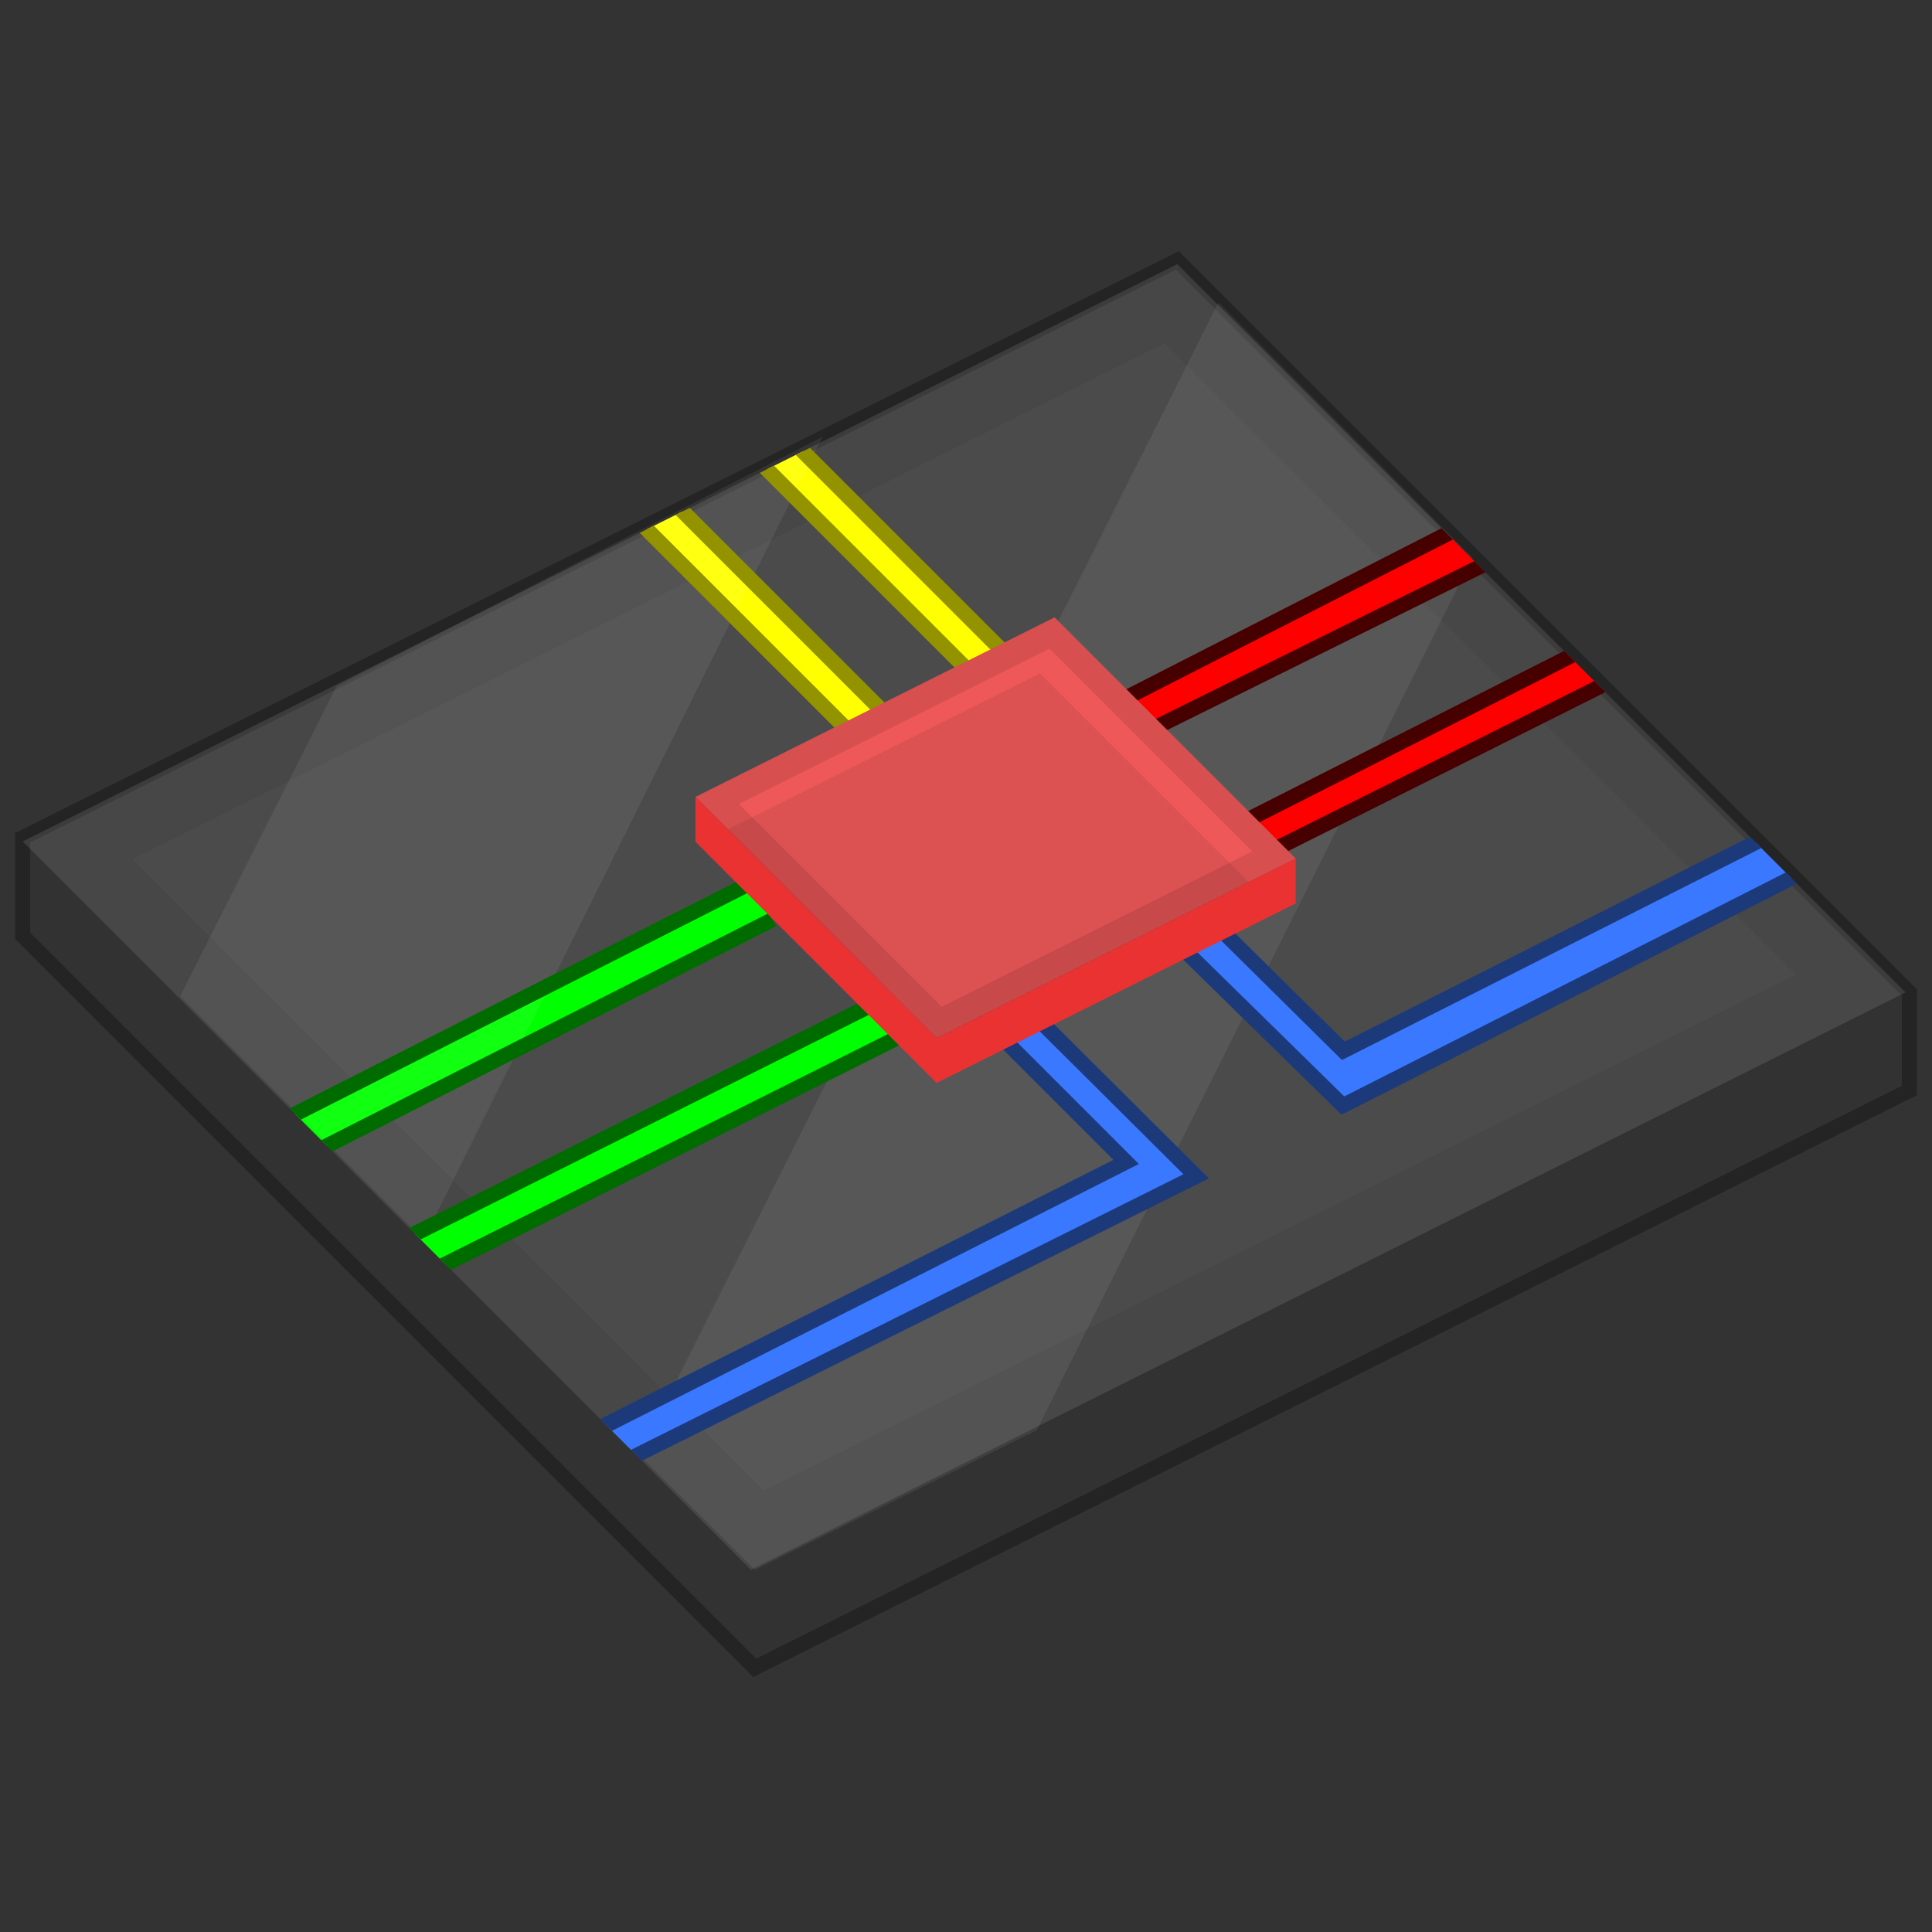 <?xml version="1.0" encoding="UTF-8" standalone="no"?>
<!-- Created with Inkscape (http://www.inkscape.org/) -->

<svg
   xmlns:dc="http://purl.org/dc/elements/1.1/"
   xmlns:cc="http://creativecommons.org/ns#"
   xmlns:rdf="http://www.w3.org/1999/02/22-rdf-syntax-ns#"
   xmlns:svg="http://www.w3.org/2000/svg"
   xmlns="http://www.w3.org/2000/svg"
   xmlns:sodipodi="http://sodipodi.sourceforge.net/DTD/sodipodi-0.dtd"
   xmlns:inkscape="http://www.inkscape.org/namespaces/inkscape"
   width="512"
   height="512"
   id="svg2"
   version="1.1"
   inkscape:version="0.48.4 r9939"
   sodipodi:docname="AdvancedControlCircuit.svg">
  <rect width="100%" height="100%" fill="#333333" stroke="none"/>
  <defs
     id="defs4">
    <inkscape:perspective
       sodipodi:type="inkscape:persp3d"
       inkscape:vp_x="-293.92837 : 293.92837 : 0"
       inkscape:vp_y="0 : 1000 : 0"
       inkscape:vp_z="440.00101 : 220.0005 : 0"
       inkscape:persp3d-origin="855.99984 : 170.66667 : 1"
       id="perspective3879" />
  </defs>
  <sodipodi:namedview
     id="base"
     pagecolor="#ffffff"
     bordercolor="#666666"
     borderopacity="1.0"
     inkscape:pageopacity="0.0"
     inkscape:pageshadow="2"
     inkscape:zoom="1"
     inkscape:cx="232.90366"
     inkscape:cy="329.92547"
     inkscape:document-units="px"
     inkscape:current-layer="layer1"
     showgrid="false"
     inkscape:window-width="1301"
     inkscape:window-height="744"
     inkscape:window-x="65"
     inkscape:window-y="24"
     inkscape:window-maximized="1">
    <inkscape:grid
       type="xygrid"
       id="grid2996"
       empspacing="4"
       visible="true"
       enabled="true"
       snapvisiblegridlinesonly="true" />
  </sodipodi:namedview>
  <g
     inkscape:label="Layer 1"
     inkscape:groupmode="layer"
     id="layer1"
     transform="translate(0,-540.362)">
    <path
       style="fill:#323232;fill-opacity:1;stroke:#242424;stroke-width:4;stroke-linecap:butt;stroke-linejoin:miter;stroke-miterlimit:4;stroke-opacity:1;stroke-dasharray:none"
       d="m 6,762.362 0,26 194,194 306,-153 0,-26 -194,-194 z"
       id="path2998"
       inkscape:connector-curvature="0"
       sodipodi:nodetypes="ccccccc" />
    <path
       style="fill:#ffffff;fill-opacity:0.063;stroke:none"
       d="m 199,956.362 306,-153 -193,-193 -306,153 z"
       id="path3768-8"
       inkscape:connector-curvature="0"
       sodipodi:nodetypes="ccccc" />
    <path
       style="fill:#ffffff;fill-opacity:0.063;stroke:none"
       d="m 199,956.362 306,-153 -193,-193 -306,153 z"
       id="path3768"
       inkscape:connector-curvature="0"
       sodipodi:nodetypes="ccccc" />
    <path
       style="fill:#000000;fill-opacity:0.055;stroke:none"
       d="m 312,610.362 -306,153 193,193 306,-153 -193,-193 z m -3.406,20.969 167.313,167.312 -273.5,136.75 -167.312,-167.312 273.5,-136.75 z"
       id="path3768-6"
       inkscape:connector-curvature="0" />
    <path
       style="fill:#ffffff;fill-opacity:0.067;stroke:none"
       d="M 274.722,919.415 390.235,688.202 322.916,620.509 169.375,925.925 l 30.747,30.437 z"
       id="path3827"
       inkscape:connector-curvature="0"
       sodipodi:nodetypes="cccccc" />
    <path
       style="fill:#ffff00;fill-opacity:1;stroke:none"
       d="m 212.75,659.987 -9.5,4.75 53.156,53.156 10.156,-4.094 -53.812,-53.812 z"
       id="path5570" />
    <path
       style="fill:#ffff00;fill-opacity:1;stroke:none"
       d="m 180.906,675.893 -9.5,4.75 53.812,53.812 8.062,-6.188 -52.375,-52.375 z"
       id="path5568" />
    <path
       style="fill:#ff0000;fill-opacity:1;stroke:none"
       d="m 383.5,681.862 -86.938,44.375 9.531,6.938 86.094,-42.625 -8.688,-8.688 z"
       id="path5566" />
    <path
       style="fill:#ff0000;fill-opacity:1;stroke:none"
       d="m 415.969,714.331 -89.313,45.312 6.875,10.906 3.969,-4.938 86.469,-43.281 -8,-8 z"
       id="path5564" />
    <path
       style="fill:#3a78ff;fill-opacity:1;stroke:none"
       d="M 465.281,763.643 356,818.862 l -32.812,-32.438 -10,5.094 42.688,41.844 118.812,-60.312 -9.406,-9.406 z"
       id="path5562" />
    <path
       style="fill:#00ff00;fill-opacity:1;stroke:none"
       d="m 198.906,774.362 -120.688,61.219 8.438,8.438 118.031,-59.906 -5.781,-9.75 z"
       id="path5560" />
    <path
       style="fill:#00ff00;fill-opacity:1;stroke:none"
       d="m 228.781,807.768 -118.812,59.562 8.062,8.062 120.656,-60.438 -9.906,-7.188 z"
       id="path5558" />
    <path
       style="fill:#3a78ff;fill-opacity:1;stroke:none"
       d="m 275.562,810.831 -9.531,5.062 32.406,32.406 -137.875,69.625 5.938,5.938 2.344,2.188 L 317,852.112 275.562,810.831 z"
       id="path5422" />
    <path
       style="fill:#ffffff;fill-opacity:0.067;stroke:none"
       d="m 47.75,804.362 64.5,64.5 105.75,-212.75 -128.75,66 z"
       id="path3829"
       inkscape:connector-curvature="0"
       sodipodi:nodetypes="ccccc" />
    <path
       id="path5552"
       style="font-size:medium;font-style:normal;font-variant:normal;font-weight:normal;font-stretch:normal;text-indent:0;text-align:start;text-decoration:none;line-height:normal;letter-spacing:normal;word-spacing:normal;text-transform:none;direction:ltr;block-progression:tb;writing-mode:lr-tb;text-anchor:start;baseline-shift:baseline;color:#000000;fill:#939300;fill-opacity:1;fill-rule:nonzero;stroke:none;stroke-width:4;marker:none;visibility:visible;display:inline;overflow:visible;enable-background:accumulate;font-family:Sans;-inkscape-font-specification:Sans"
       d="m 205.156,663.8 -3.781,1.875 53,53 4.062,-1.594 -53.281,-53.281 z m 9.5,-4.75 -3.781,1.875 53.688,53.688 4.156,-1.656 -0.281,-0.125 -53.781,-53.781 z" />
    <path
       id="path5548"
       style="font-size:medium;font-style:normal;font-variant:normal;font-weight:normal;font-stretch:normal;text-indent:0;text-align:start;text-decoration:none;line-height:normal;letter-spacing:normal;word-spacing:normal;text-transform:none;direction:ltr;block-progression:tb;writing-mode:lr-tb;text-anchor:start;baseline-shift:baseline;color:#000000;fill:#939300;fill-opacity:1;fill-rule:nonzero;stroke:none;stroke-width:4;marker:none;visibility:visible;display:inline;overflow:visible;enable-background:accumulate;font-family:Sans;-inkscape-font-specification:Sans"
       d="m 173.312,679.706 -3.781,1.875 54.094,54.094 3.188,-2.469 -53.5,-53.5 z m 9.5,-4.75 -3.781,1.875 52.656,52.656 3.219,-2.438 -52.094,-52.094 z" />
    <path
       id="path5544"
       style="font-size:medium;font-style:normal;font-variant:normal;font-weight:normal;font-stretch:normal;text-indent:0;text-align:start;text-decoration:none;line-height:normal;letter-spacing:normal;word-spacing:normal;text-transform:none;direction:ltr;block-progression:tb;writing-mode:lr-tb;text-anchor:start;baseline-shift:baseline;color:#000000;fill:#460000;fill-opacity:1;fill-rule:nonzero;stroke:none;stroke-width:4;marker:none;visibility:visible;display:inline;overflow:visible;enable-background:accumulate;font-family:Sans;-inkscape-font-specification:Sans"
       d="m 390.688,689.05 -86.406,42.812 3.656,2.656 85.719,-42.5 -2.969,-2.969 z m -8.688,-8.688 -87.25,44.562 3.625,2.625 86.625,-44.188 -3,-3 z" />
    <path
       id="path5540"
       style="font-size:medium;font-style:normal;font-variant:normal;font-weight:normal;font-stretch:normal;text-indent:0;text-align:start;text-decoration:none;line-height:normal;letter-spacing:normal;word-spacing:normal;text-transform:none;direction:ltr;block-progression:tb;writing-mode:lr-tb;text-anchor:start;baseline-shift:baseline;color:#000000;fill:#460000;fill-opacity:1;fill-rule:nonzero;stroke:none;stroke-width:4;marker:none;visibility:visible;display:inline;overflow:visible;enable-background:accumulate;font-family:Sans;-inkscape-font-specification:Sans"
       d="m 422.469,720.831 -85.875,42.969 -0.375,0.219 -0.281,0.344 -3.531,4.406 2.25,3.562 4.125,-5.125 86.656,-43.406 -2.969,-2.969 z m -7.969,-7.969 -88.906,45.062 2.156,3.406 89.719,-45.5 -2.969,-2.969 z" />
    <path
       id="path5536"
       style="font-size:medium;font-style:normal;font-variant:normal;font-weight:normal;font-stretch:normal;text-indent:0;text-align:start;text-decoration:none;line-height:normal;letter-spacing:normal;word-spacing:normal;text-transform:none;direction:ltr;block-progression:tb;writing-mode:lr-tb;text-anchor:start;baseline-shift:baseline;color:#000000;fill:#1c3a7a;fill-opacity:1;fill-rule:nonzero;stroke:none;stroke-width:4;marker:none;visibility:visible;display:inline;overflow:visible;enable-background:accumulate;font-family:Sans;-inkscape-font-specification:Sans"
       d="m 473.219,771.581 -116.969,59.344 -41.156,-40.375 -3.781,1.938 43.156,42.281 1.031,1 1.281,-0.625 119.406,-60.594 -2.969,-2.969 z m -9.469,-9.469 -107.375,54.281 -31.312,-30.938 -3.719,1.906 33.25,32.906 1.031,1 1.281,-0.625 109.844,-55.531 -3,-3 z" />
    <path
       id="path5532"
       style="font-size:medium;font-style:normal;font-variant:normal;font-weight:normal;font-stretch:normal;text-indent:0;text-align:start;text-decoration:none;line-height:normal;letter-spacing:normal;word-spacing:normal;text-transform:none;direction:ltr;block-progression:tb;writing-mode:lr-tb;text-anchor:start;baseline-shift:baseline;color:#000000;fill:#006c00;fill-opacity:1;fill-rule:nonzero;stroke:none;stroke-width:4;marker:none;visibility:visible;display:inline;overflow:visible;enable-background:accumulate;font-family:Sans;-inkscape-font-specification:Sans"
       d="m 203.656,782.362 -118.5,60.156 2.969,2.969 117.625,-59.688 -0.156,-0.156 -1.938,-3.281 z m -5.094,-10.062 -121.812,61.812 2.969,2.969 120.219,-61 -1.844,-3.094 0.469,-0.688 z" />
    <path
       id="path5526"
       style="font-size:medium;font-style:normal;font-variant:normal;font-weight:normal;font-stretch:normal;text-indent:0;text-align:start;text-decoration:none;line-height:normal;letter-spacing:normal;word-spacing:normal;text-transform:none;direction:ltr;block-progression:tb;writing-mode:lr-tb;text-anchor:start;baseline-shift:baseline;color:#000000;fill:#006c00;fill-opacity:1;fill-rule:nonzero;stroke:none;stroke-width:4;marker:none;visibility:visible;display:inline;overflow:visible;enable-background:accumulate;font-family:Sans;-inkscape-font-specification:Sans"
       d="m 236.844,813.612 -120.312,60.281 3,3 121,-60.625 -3.688,-2.656 z m -9.906,-7.188 -118.5,59.375 3.031,3.031 119.156,-59.719 -3.688,-2.688 z" />
    <path
       id="path5422-2"
       style="font-size:medium;font-style:normal;font-variant:normal;font-weight:normal;font-stretch:normal;text-indent:0;text-align:start;text-decoration:none;line-height:normal;letter-spacing:normal;word-spacing:normal;text-transform:none;direction:ltr;block-progression:tb;writing-mode:lr-tb;text-anchor:start;baseline-shift:baseline;color:#000000;fill:#1c3a7a;fill-opacity:1;fill-rule:nonzero;stroke:none;stroke-width:4;marker:none;visibility:visible;display:inline;overflow:visible;enable-background:accumulate;font-family:Sans;-inkscape-font-specification:Sans"
       d="m 267.906,814.925 -3.688,1.969 30.844,30.844 -136,68.688 3.125,3.125 137.156,-69.469 2.469,-1.25 -1.969,-1.969 -31.938,-31.938 z m 9.5,-5.062 -3.719,1.969 39.938,39.719 -146.406,73.031 2.906,2.906 147.781,-73.594 2.5,-1.25 -2,-1.969 -41,-40.812 z" />
    <path
       inkscape:connector-curvature="0"
       id="path5367"
       style="color:#000000;fill:#ee5858;fill-opacity:1;fill-rule:evenodd;stroke:none;stroke-width:4;marker:none;visibility:visible"
       d="m 184.308,751.553 63.901,63.901 95.17,-47.585 -63.901,-63.901 z" />
    <path
       inkscape:connector-curvature="0"
       id="path5371"
       style="color:#000000;fill:#ea3232;fill-opacity:1;fill-rule:evenodd;stroke:none;stroke-width:4;marker:none;visibility:visible"
       d="m 184.308,751.553 63.901,63.901 0,11.897 -63.901,-63.901 z" />
    <path
       inkscape:connector-curvature="0"
       id="path5369"
       style="color:#000000;fill:#ea3232;fill-opacity:1;fill-rule:evenodd;stroke:none;stroke-width:4;marker:none;visibility:visible"
       d="m 248.209,815.453 0,11.897 95.17,-47.585 0,-11.897 z" />
    <path
       style="color:#000000;fill:#000000;fill-opacity:0.098;fill-rule:evenodd;stroke:none;stroke-width:4;marker:none;visibility:visible"
       d="m 279.469,703.956 -95.156,47.594 63.906,63.906 95.156,-47.594 -63.906,-63.906 z m -1.344,8.281 53.75,53.75 -82.312,41.188 -53.75,-53.75 82.312,-41.188 z"
       id="path5367-6"
       inkscape:connector-curvature="0" />
    <path
       style="color:#000000;fill:#000000;fill-opacity:0.078;fill-rule:evenodd;stroke:none;stroke-width:4;marker:none;visibility:visible"
       d="m 275.594,718.831 -82.688,41.312 55.312,55.312 82.688,-41.344 -55.312,-55.281 z"
       id="path5367-2"
       inkscape:connector-curvature="0" />
  </g>
</svg>

